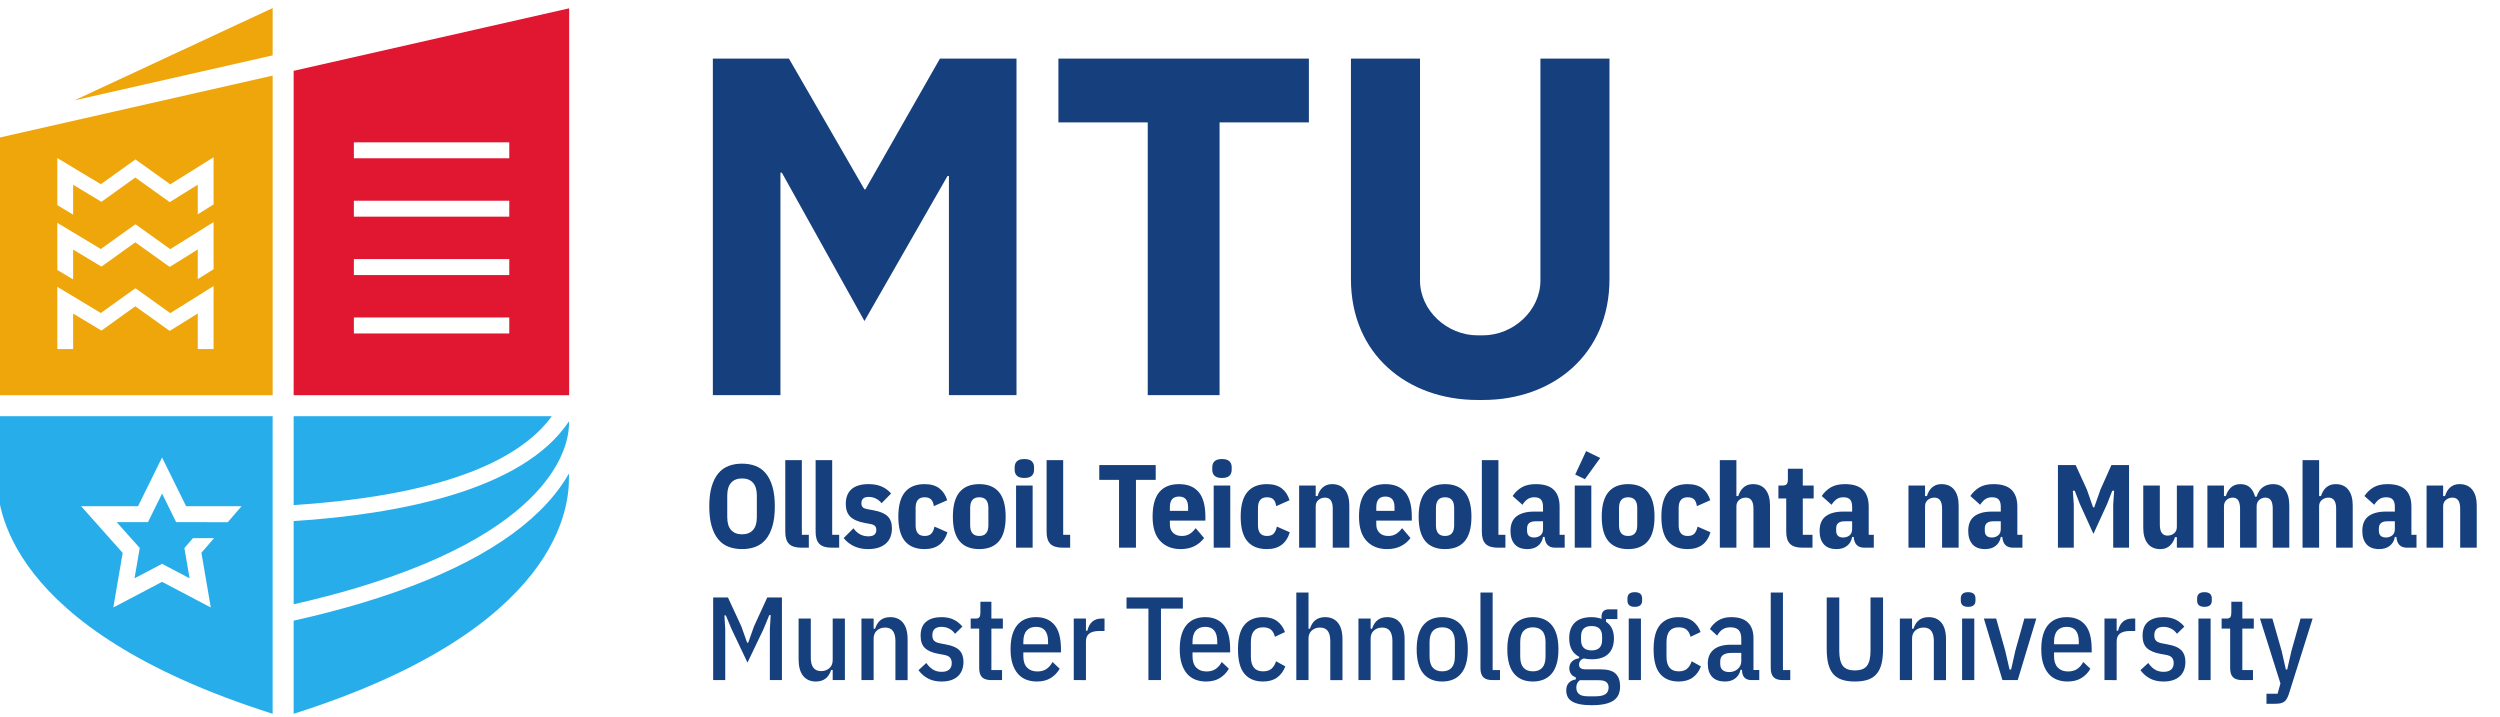 <?xml version="1.0" encoding="UTF-8" standalone="no"?>
<svg
   xmlns:dc="http://purl.org/dc/elements/1.1/"
   xmlns:cc="http://creativecommons.org/ns#"
   xmlns:rdf="http://www.w3.org/1999/02/22-rdf-syntax-ns#"
   xmlns:svg="http://www.w3.org/2000/svg"
   xmlns="http://www.w3.org/2000/svg"
   xmlns:sodipodi="http://sodipodi.sourceforge.net/DTD/sodipodi-0.dtd"
   xmlns:inkscape="http://www.inkscape.org/namespaces/inkscape"
   width="157mm"
   height="45mm"
   viewBox="0 0 157 45"
   version="1.1"
   id="svg8"
   inkscape:version="1.0.1 (3bc2e813f5, 2020-09-07)"
   sodipodi:docname="MTU_Logo_Colour_CMYK.svg">
  <defs
     id="defs2" />
  <sodipodi:namedview
     id="base"
     pagecolor="#ffffff"
     bordercolor="#666666"
     borderopacity="1.0"
     inkscape:pageopacity="0.0"
     inkscape:pageshadow="2"
     inkscape:zoom="1.5689623"
     inkscape:cx="296.69291"
     inkscape:cy="85.03937"
     inkscape:document-units="mm"
     inkscape:current-layer="layer1"
     inkscape:document-rotation="0"
     showgrid="false"
     inkscape:window-width="1645"
     inkscape:window-height="1039"
     inkscape:window-x="76"
     inkscape:window-y="76"
     inkscape:window-maximized="0" />
  <g
     inkscape:label="Capa 1"
     inkscape:groupmode="layer"
     id="layer1">
    <g
       id="g843"
       transform="matrix(0.035,0,0,-0.035,-21.473,64.225)">
      <path
         d="m 1634.38,985.469 c -6.78,-12.059 -15.27,-24.778 -25.98,-38.028 -64.17,-79.3 -180.3,-144.64 -345.21,-194.23 -38.11,-11.461 -79.45,-22.16 -122.78,-31.859 v -167.09 c 482.63,153.129 493.97,376.468 493.97,422.988 z m -30.79,102.781 H 1140.41 V 928.789 c 291.85,18.742 414.06,91.341 463.18,159.461 z M 1254.96,780.641 c -35.64,-10.68 -74.19,-20.719 -114.55,-29.922 v 149.34 c 182.25,11.57 410.58,53.14 493.97,178.961 1.63,-29.84 -11.3,-187.688 -379.42,-298.379"
         style="fill:#27adea;fill-opacity:1;fill-rule:nonzero;stroke:none"
         id="path845" />
      <path
         d="m 991.711,745.031 -87.43,45.969 -87.422,-45.969 16.77,97.93 -74.531,83.719 102.058,0.019 43.125,87.431 43.129,-87.368 h 99.58 l -24.78,-28.692 h -37.819 l 0.066,0.051 h -54.879 l -25.297,51.27 -25.238,-51.211 -56.137,-0.039 41.332,-46.352 -9.351,-54.41 49.394,25.973 49.403,-25.973 -9.332,54.242 15.367,17.789 h 37.836 L 974.91,843.16 Z M 608.723,1088.25 v -111 C 607.832,929.961 620.082,707.391 1102.71,554.262 V 1088.25 H 608.723"
         style="fill:#27adea;fill-opacity:1;fill-rule:nonzero;stroke:none"
         id="path847" />
      <path
         d="m 1527.29,1579.65 h -278.82 v -28.63 h 278.82 z m 0,-104.77 h -278.82 v -28.63 h 278.82 z m 0,-209.52 h -278.82 v -28.65 h 278.82 z m 0,104.77 h -278.82 v -28.65 h 278.82 z m 107.45,449.94 v -694.14 h -494.33 v 581.99 l 494.33,112.15"
         style="fill:#e11631;fill-opacity:1;fill-rule:nonzero;stroke:none"
         id="path849" />
      <path
         d="m 744.719,1333.57 -28.371,17.06 v 84.53 l 78.101,-46.96 62.051,44.49 62.492,-44.7 77.731,48.55 v -84.62 l -28.379,-17.72 v 53.17 l -50.336,-31.32 -61.758,44.17 -60.746,-43.58 -50.785,30.53 z m 0,116.28 -28.371,17.05 v 84.53 l 78.101,-46.95 62.051,44.48 62.492,-44.69 77.731,48.54 v -84.61 l -28.379,-17.73 v 53.17 l -50.336,-31.3 -61.758,44.15 -60.746,-43.57 -50.785,30.53 z m 252.004,-128.1 v -113.03 h -28.379 v 63.86 l -50.336,-31.32 -61.758,44.17 -60.746,-43.59 -50.785,30.54 v -63.66 h -3.086 -25.285 v 111.65 l 78.101,-46.96 62.051,44.49 62.492,-44.7 z m -388,265.55 v -461.37 h 493.987 v 573.44 z m 493.987,148.36 -355.62,-80.68 355.62,165.56 z"
         style="fill:#eea60b;fill-opacity:1;fill-rule:nonzero;stroke:none"
         id="path851" />
      <path
         d="m 4741.37,725.121 h 21.65 l -42.68,-135.473 c -1.14,-3.398 -2.37,-6.218 -3.71,-8.488 -1.36,-2.281 -2.98,-4.078 -4.89,-5.422 -1.92,-1.34 -4.21,-2.269 -6.91,-2.758 -2.68,-0.5 -5.8,-0.75 -9.33,-0.75 h -15.29 v 18.051 h 19.96 l 5.09,18.481 -36.73,116.359 h 22.29 l 16.56,-57.973 7.66,-33.539 h 2.32 l 7.65,33.539 z m -104.48,-110.41 c -7.64,0 -13.2,1.699 -16.67,5.09 -3.46,3.398 -5.19,8.91 -5.19,16.551 v 70.718 h -15.29 v 18.051 h 8.48 c 3.55,0 5.92,0.809 7.12,2.43 1.2,1.64 1.8,4.23 1.8,7.758 v 19.961 h 19.75 v -30.149 h 20.6 V 707.07 h -20.6 v -74.308 h 19.12 v -18.051 z m -78.76,110.41 h 21.86 v -110.41 h -21.86 z m 10.83,21.02 c -8.79,0 -13.18,3.75 -13.18,11.25 v 3.828 c 0,7.492 4.39,11.25 13.18,11.25 8.76,0 13.16,-3.758 13.16,-11.25 v -3.828 c 0,-7.5 -4.4,-11.25 -13.16,-11.25 z M 4495.48,612.16 c -9.2,0 -17.17,1.719 -23.89,5.192 -6.73,3.457 -12.57,8.507 -17.52,15.148 l 14.02,12.941 c 3.68,-5.293 7.71,-9.261 12.1,-11.91 4.39,-2.652 9.56,-3.972 15.49,-3.972 5.81,0 10.28,1.32 13.38,3.972 3.12,2.649 4.68,6.528 4.68,11.688 0,4.011 -0.99,7.23 -2.98,9.66 -1.98,2.422 -5.58,4.141 -10.83,5.133 l -9.55,1.718 c -11.18,1.981 -19.4,5.45 -24.63,10.391 -5.23,4.949 -7.85,12.301 -7.85,22.059 0,11.429 3.31,19.879 9.97,25.332 6.65,5.437 15.79,8.16 27.4,8.16 8.49,0 15.75,-1.461 21.76,-4.352 6.02,-2.898 11.28,-7.09 15.82,-12.59 l -13.17,-12.921 c -2.97,4.152 -6.55,7.25 -10.72,9.332 -4.17,2.078 -8.67,3.109 -13.48,3.109 -11.04,0 -16.56,-5.078 -16.56,-15.238 0,-4.43 1.13,-7.731 3.39,-9.871 2.27,-2.141 5.87,-3.641 10.82,-4.512 l 9.78,-1.899 c 11.47,-1.98 19.65,-5.492 24.52,-10.5 4.89,-5.019 7.33,-11.91 7.33,-20.66 0,-11.179 -3.39,-19.871 -10.19,-26.09 -6.8,-6.218 -16.49,-9.32 -29.09,-9.32 z m -105.95,2.551 v 110.41 h 21.87 v -21.883 h 2.55 c 1.55,7.09 4.49,12.5 8.8,16.262 4.32,3.75 9.81,5.621 16.47,5.621 h 5.52 v -22.293 h -9.35 c -7.79,0 -13.73,-1.488 -17.84,-4.469 -4.1,-2.968 -6.15,-7.718 -6.15,-14.218 v -69.43 z M 4322,710.25 c -7.35,0 -13.02,-2.23 -16.98,-6.691 -3.97,-4.438 -5.96,-11.137 -5.96,-20.071 v -4.437 h 44.4 v 4.437 c 0,17.852 -7.15,26.762 -21.46,26.762 z m 1.28,-98.09 c -6.93,0 -13.31,1.129 -19.11,3.399 -5.8,2.25 -10.76,5.761 -14.86,10.5 -4.1,4.742 -7.33,10.73 -9.66,17.941 -2.35,7.219 -3.51,15.852 -3.51,25.91 0,10.051 1.07,18.719 3.19,26.012 2.13,7.289 5.2,13.258 9.23,17.949 4.04,4.66 8.85,8.129 14.44,10.41 5.58,2.25 11.92,3.391 19,3.391 14.02,0 24.95,-4.602 32.81,-13.801 7.86,-9.211 11.79,-23.859 11.79,-43.961 v -5.519 h -67.54 v -7 c 0,-8.789 2.24,-15.512 6.7,-20.192 4.46,-4.66 10.59,-6.988 18.37,-6.988 6.65,0 12.13,1.48 16.45,4.437 4.32,2.993 7.96,7.153 10.94,12.551 l 12.74,-12.109 c -3.96,-6.93 -9.3,-12.5 -16.03,-16.668 -6.73,-4.184 -15.05,-6.262 -24.95,-6.262 z m -116.79,2.551 -33.34,110.41 h 22.08 l 16.16,-57.539 7.84,-33.973 h 2.77 l 7.64,33.973 16.13,57.539 h 21.46 l -33.34,-110.41 z m -72.41,110.41 h 21.88 v -110.41 h -21.88 z m 10.84,21.02 c -8.78,0 -13.16,3.75 -13.16,11.25 v 3.828 c 0,7.492 4.38,11.25 13.16,11.25 8.77,0 13.16,-3.758 13.16,-11.25 v -3.828 c 0,-7.5 -4.39,-11.25 -13.16,-11.25 z m -122.53,-131.43 v 110.41 h 21.88 v -18.269 h 2.55 c 4.38,13.878 13.44,20.82 27.17,20.82 9.92,0 17.59,-3.371 23.05,-10.09 5.45,-6.73 8.17,-16.594 8.17,-29.621 v -73.25 h -21.87 v 70.277 c 0,7.782 -1.49,13.731 -4.46,17.84 -2.97,4.102 -7.65,6.16 -14.02,6.16 -5.8,0 -10.69,-1.738 -14.65,-5.218 -3.97,-3.461 -5.94,-8.309 -5.94,-14.532 v -74.527 z m -108.7,148.211 v -95.981 c 0,-11.89 2.04,-20.679 6.15,-26.332 4.11,-5.66 11.39,-8.5 21.87,-8.5 10.48,0 17.76,2.84 21.87,8.5 4.11,5.653 6.16,14.442 6.16,26.332 v 95.981 h 22.51 v -92.371 c 0,-10.051 -0.89,-18.75 -2.66,-26.121 -1.77,-7.371 -4.63,-13.45 -8.59,-18.27 -3.97,-4.801 -9.17,-8.351 -15.61,-10.601 -6.44,-2.27 -14.34,-3.399 -23.68,-3.399 -9.34,0 -17.24,1.129 -23.67,3.399 -6.45,2.25 -11.65,5.8 -15.61,10.601 -3.97,4.82 -6.83,10.899 -8.6,18.27 -1.77,7.371 -2.66,16.07 -2.66,26.121 v 92.371 z m -101.3,-148.211 c -7.63,0 -13.15,1.711 -16.55,5.187 -3.41,3.481 -5.11,8.891 -5.11,16.262 v 135.672 h 21.89 v -139.07 h 13.15 v -18.051 z m -96.18,14.43 c 3.11,0 5.98,0.5 8.6,1.48 2.62,0.988 4.88,2.328 6.79,4.027 1.92,1.704 3.44,3.743 4.56,6.071 1.14,2.332 1.7,4.84 1.7,7.531 v 15.289 h -17.19 c -13.74,0 -20.59,-4.949 -20.59,-14.859 v -5.098 c 0,-4.961 1.44,-8.602 4.35,-10.941 2.89,-2.332 6.82,-3.5 11.78,-3.5 z m 39.92,-14.43 c -5.38,0 -9.56,1.48 -12.53,4.449 -2.97,2.969 -4.45,7.66 -4.45,14.012 h -2.55 c -1.56,-6.652 -4.78,-11.813 -9.67,-15.5 -4.89,-3.672 -10.86,-5.512 -17.94,-5.512 -10.47,0 -18.3,2.789 -23.46,8.371 -5.18,5.598 -7.76,13.489 -7.76,23.68 0,11.039 3.54,19.48 10.62,25.277 7.08,5.813 17.48,8.711 31.22,8.711 h 18.25 v 10.602 c 0,7.078 -1.55,12.289 -4.66,15.609 -3.12,3.328 -8.07,4.988 -14.87,4.988 -5.23,0 -9.74,-1.117 -13.48,-3.398 -3.75,-2.27 -7.18,-6.07 -10.3,-11.461 l -12.95,11.902 c 3.67,6.219 8.67,11.321 14.97,15.289 6.3,3.95 14.05,5.942 23.25,5.942 13.31,0 23.29,-3.223 29.95,-9.66 6.64,-6.453 9.98,-15.891 9.98,-28.364 v -56.886 h 10.4 v -18.051 z m -130.58,-2.551 c -14.46,0 -25.56,4.59 -33.35,13.809 -7.79,9.179 -11.67,23.832 -11.67,43.941 0,20.102 3.88,34.75 11.67,43.961 7.79,9.199 18.89,13.801 33.35,13.801 10.61,0 19.1,-2.453 25.47,-7.32 6.36,-4.891 10.97,-11.364 13.8,-19.442 l -18.04,-8.488 c -1.28,5.519 -3.59,9.738 -6.91,12.637 -3.33,2.89 -8.09,4.339 -14.32,4.339 -14.59,0 -21.88,-8.839 -21.88,-26.539 v -25.91 c 0,-17.687 7.29,-26.539 21.88,-26.539 6.36,0 11.34,1.52 14.96,4.57 3.61,3.051 6.4,7.532 8.39,13.481 l 16.57,-9.129 c -3.26,-8.633 -8.18,-15.32 -14.77,-20.062 -6.58,-4.739 -14.97,-7.11 -25.15,-7.11 z m -89.62,112.961 h 21.88 v -110.41 h -21.88 z m 10.84,21.02 c -8.78,0 -13.17,3.75 -13.17,11.25 v 3.828 c 0,7.492 4.39,11.25 13.17,11.25 8.78,0 13.16,-3.758 13.16,-11.25 v -3.828 c 0,-7.5 -4.38,-11.25 -13.16,-11.25 z M 3469.26,668 c 12.6,0 18.9,6.23 18.9,18.691 v 6.36 c 0,12.461 -6.3,18.679 -18.9,18.679 -12.6,0 -18.9,-6.218 -18.9,-18.679 v -6.36 c 0,-12.461 6.3,-18.691 18.9,-18.691 z m 30.58,-66.461 c 0,4.102 -1.35,7.281 -4.04,9.551 -2.68,2.269 -7.22,3.398 -13.58,3.398 h -33.98 c -4.25,-2.976 -6.37,-7.367 -6.37,-13.168 0,-4.949 1.6,-8.808 4.78,-11.57 3.17,-2.75 8.59,-4.129 16.24,-4.129 h 13.16 c 8.35,0 14.41,1.301 18.16,3.918 3.75,2.609 5.63,6.621 5.63,12 z m 20.6,2.231 c 0,-5.79 -0.93,-10.809 -2.76,-15.032 -1.84,-4.25 -4.82,-7.758 -8.92,-10.59 -4.11,-2.82 -9.38,-4.929 -15.82,-6.347 -6.44,-1.41 -14.34,-2.121 -23.68,-2.121 -8.35,0 -15.42,0.609 -21.23,1.8 -5.8,1.2 -10.52,2.918 -14.12,5.192 -3.62,2.25 -6.2,5.039 -7.75,8.34 -1.56,3.308 -2.34,7.078 -2.34,11.308 0,5.649 1.52,10.129 4.57,13.43 3.05,3.32 7.24,5.391 12.63,6.238 v 3.594 c -3.96,1.418 -6.9,3.539 -8.81,6.387 -1.92,2.82 -2.86,6.222 -2.86,10.191 0,4.942 1.59,8.942 4.77,11.981 3.18,3.05 7.46,5 12.84,5.847 v 2.551 c -11.88,6.102 -17.83,17.172 -17.83,33.211 0,12.219 3.36,21.59 10.09,28.121 6.72,6.52 16.73,9.801 30.04,9.801 6.52,0 12.46,-1.063 17.83,-3.192 v 3.602 c 0,9.066 4.39,13.59 13.17,13.59 h 15.29 v -17.391 h -20.38 v -4.91 c 4.53,-2.84 8.03,-6.789 10.5,-11.82 2.48,-5.039 3.72,-10.961 3.72,-17.781 0,-12.211 -3.35,-21.54 -10.08,-28 -6.72,-6.469 -16.74,-9.7 -30.05,-9.7 -2.55,0 -4.98,0.141 -7.33,0.442 -2.33,0.269 -4.56,0.629 -6.69,1.039 -2.83,-0.852 -4.95,-2.289 -6.36,-4.34 -1.42,-2.063 -2.12,-4.289 -2.12,-6.699 0,-2.821 0.95,-4.953 2.86,-6.352 1.91,-1.43 5.07,-2.14 9.45,-2.14 h 26.55 c 12.59,0 21.55,-2.61 26.85,-7.821 5.31,-5.23 7.97,-12.699 7.97,-22.429 z m -156.5,26.64 c 7.37,0 12.98,2.192 16.88,6.602 3.9,4.379 5.84,11.027 5.84,19.937 v 25.91 c 0,8.93 -1.94,15.571 -5.84,19.969 -3.9,4.383 -9.51,6.57 -16.88,6.57 -7.36,0 -12.98,-2.187 -16.88,-6.57 -3.9,-4.398 -5.84,-11.039 -5.84,-19.969 v -25.91 c 0,-8.91 1.94,-15.558 5.84,-19.937 3.9,-4.41 9.52,-6.602 16.88,-6.602 z m 0,-18.25 c -7.08,0 -13.41,1.129 -19,3.399 -5.59,2.25 -10.41,5.722 -14.43,10.41 -4.05,4.652 -7.12,10.64 -9.25,17.929 -2.12,7.293 -3.17,15.954 -3.17,26.012 0,10.051 1.05,18.719 3.17,26.012 2.13,7.289 5.2,13.258 9.25,17.949 4.02,4.66 8.84,8.129 14.43,10.41 5.59,2.25 11.92,3.391 19,3.391 6.93,0 13.23,-1.141 18.9,-3.391 5.66,-2.281 10.51,-5.75 14.54,-10.41 4.05,-4.691 7.12,-10.66 9.24,-17.949 2.13,-7.293 3.18,-15.961 3.18,-26.012 0,-10.058 -1.05,-18.719 -3.18,-26.012 -2.12,-7.289 -5.19,-13.277 -9.24,-17.929 -4.03,-4.688 -8.88,-8.16 -14.54,-10.41 -5.67,-2.27 -11.97,-3.399 -18.9,-3.399 z m -72.4,2.551 c -7.65,0 -13.17,1.711 -16.57,5.187 -3.4,3.481 -5.1,8.891 -5.1,16.262 v 135.672 h 21.88 v -139.07 h 13.16 v -18.051 z m -90.25,15.699 c 7.36,0 12.99,2.192 16.88,6.602 3.89,4.379 5.84,11.027 5.84,19.937 v 25.91 c 0,8.93 -1.95,15.571 -5.84,19.969 -3.89,4.383 -9.52,6.57 -16.88,6.57 -7.35,0 -12.99,-2.187 -16.88,-6.57 -3.9,-4.398 -5.85,-11.039 -5.85,-19.969 v -25.91 c 0,-8.91 1.95,-15.558 5.85,-19.937 3.89,-4.41 9.53,-6.602 16.88,-6.602 z m 0,-18.25 c -7.08,0 -13.41,1.129 -19,3.399 -5.6,2.25 -10.41,5.722 -14.44,10.41 -4.03,4.652 -7.12,10.64 -9.24,17.929 -2.13,7.293 -3.18,15.954 -3.18,26.012 0,10.051 1.05,18.719 3.18,26.012 2.12,7.289 5.21,13.258 9.24,17.949 4.03,4.66 8.84,8.129 14.44,10.41 5.59,2.25 11.92,3.391 19,3.391 6.93,0 13.23,-1.141 18.9,-3.391 5.66,-2.281 10.5,-5.75 14.55,-10.41 4.03,-4.691 7.12,-10.66 9.22,-17.949 2.13,-7.293 3.2,-15.961 3.2,-26.012 0,-10.058 -1.07,-18.719 -3.2,-26.012 -2.1,-7.289 -5.19,-13.277 -9.22,-17.929 -4.05,-4.688 -8.89,-8.16 -14.55,-10.41 -5.67,-2.27 -11.97,-3.399 -18.9,-3.399 z m -150.33,2.551 v 110.41 h 21.86 v -18.269 h 2.55 c 4.4,13.878 13.45,20.82 27.19,20.82 9.9,0 17.58,-3.371 23.03,-10.09 5.45,-6.73 8.18,-16.594 8.18,-29.621 v -73.25 h -21.88 v 70.277 c 0,7.782 -1.48,13.731 -4.45,17.84 -2.98,4.102 -7.65,6.16 -14.02,6.16 -5.8,0 -10.69,-1.738 -14.65,-5.218 -3.97,-3.461 -5.95,-8.309 -5.95,-14.532 v -74.527 z m -111.49,157.121 h 21.88 v -64.98 h 2.55 c 4.38,13.878 13.44,20.82 27.18,20.82 9.91,0 17.59,-3.371 23.04,-10.09 5.44,-6.73 8.17,-16.594 8.17,-29.621 v -73.25 h -21.87 v 70.277 c 0,7.782 -1.48,13.731 -4.46,17.84 -2.97,4.102 -7.64,6.16 -14.02,6.16 -5.8,0 -10.69,-1.738 -14.65,-5.218 -3.96,-3.461 -5.94,-8.309 -5.94,-14.532 v -74.527 h -21.88 z M 2879.81,612.16 c -14.43,0 -25.55,4.59 -33.33,13.809 -7.79,9.179 -11.68,23.832 -11.68,43.941 0,20.102 3.89,34.75 11.68,43.961 7.78,9.199 18.9,13.801 33.33,13.801 10.62,0 19.12,-2.453 25.48,-7.32 6.37,-4.891 10.97,-11.364 13.81,-19.442 l -18.06,-8.488 c -1.26,5.519 -3.57,9.738 -6.9,12.637 -3.32,2.89 -8.1,4.339 -14.33,4.339 -14.58,0 -21.86,-8.839 -21.86,-26.539 v -25.91 c 0,-17.687 7.28,-26.539 21.86,-26.539 6.37,0 11.36,1.52 14.98,4.57 3.6,3.051 6.39,7.532 8.38,13.481 l 16.56,-9.129 c -3.26,-8.633 -8.18,-15.32 -14.75,-20.062 -6.59,-4.739 -14.97,-7.11 -25.17,-7.11 z m -103.64,98.09 c -7.36,0 -13.03,-2.23 -16.99,-6.691 -3.96,-4.438 -5.94,-11.137 -5.94,-20.071 v -4.437 h 44.38 v 4.437 c 0,17.852 -7.16,26.762 -21.45,26.762 z m 1.27,-98.09 c -6.93,0 -13.3,1.129 -19.11,3.399 -5.81,2.25 -10.75,5.761 -14.86,10.5 -4.11,4.742 -7.33,10.73 -9.66,17.941 -2.34,7.219 -3.5,15.852 -3.5,25.91 0,10.051 1.05,18.719 3.18,26.012 2.12,7.289 5.2,13.258 9.24,17.949 4.03,4.66 8.84,8.129 14.44,10.41 5.58,2.25 11.91,3.391 19,3.391 14.02,0 24.95,-4.602 32.8,-13.801 7.87,-9.211 11.79,-23.859 11.79,-43.961 v -5.519 h -67.52 v -7 c 0,-8.789 2.23,-15.512 6.68,-20.192 4.46,-4.66 10.59,-6.988 18.37,-6.988 6.65,0 12.14,1.48 16.46,4.437 4.31,2.993 7.96,7.153 10.93,12.551 l 12.75,-12.109 c -3.97,-6.93 -9.31,-12.5 -16.04,-16.668 -6.73,-4.184 -15.04,-6.262 -24.95,-6.262 z m -80.81,130.801 v -128.25 h -22.51 v 128.25 h -39.29 v 19.961 h 101.08 v -19.961 z m -156.49,-128.25 v 110.41 h 21.88 v -21.883 h 2.55 c 1.54,7.09 4.48,12.5 8.8,16.262 4.32,3.75 9.8,5.621 16.45,5.621 h 5.53 v -22.293 h -9.34 c -7.79,0 -13.73,-1.488 -17.84,-4.469 -4.11,-2.968 -6.15,-7.718 -6.15,-14.218 v -69.43 z m -67.52,95.539 c -7.36,0 -13.03,-2.23 -16.99,-6.691 -3.97,-4.438 -5.94,-11.137 -5.94,-20.071 v -4.437 h 44.37 v 4.437 c 0,17.852 -7.15,26.762 -21.44,26.762 z m 1.27,-98.09 c -6.93,0 -13.3,1.129 -19.11,3.399 -5.81,2.25 -10.76,5.761 -14.86,10.5 -4.11,4.742 -7.33,10.73 -9.67,17.941 -2.33,7.219 -3.49,15.852 -3.49,25.91 0,10.051 1.05,18.719 3.18,26.012 2.12,7.289 5.2,13.258 9.24,17.949 4.03,4.66 8.84,8.129 14.44,10.41 5.58,2.25 11.92,3.391 19,3.391 14.02,0 24.95,-4.602 32.81,-13.801 7.85,-9.211 11.78,-23.859 11.78,-43.961 v -5.519 h -67.52 v -7 c 0,-8.789 2.23,-15.512 6.68,-20.192 4.46,-4.66 10.59,-6.988 18.37,-6.988 6.65,0 12.14,1.48 16.46,4.437 4.31,2.993 7.96,7.153 10.93,12.551 l 12.75,-12.109 c -3.97,-6.93 -9.31,-12.5 -16.04,-16.668 -6.72,-4.184 -15.05,-6.262 -24.95,-6.262 z m -81.54,2.551 c -7.64,0 -13.19,1.699 -16.66,5.09 -3.48,3.398 -5.21,8.91 -5.21,16.551 v 70.718 h -15.28 v 18.051 h 8.49 c 3.54,0 5.91,0.809 7.12,2.43 1.19,1.64 1.8,4.23 1.8,7.758 v 19.961 h 19.74 v -30.149 h 20.6 V 707.07 h -20.6 v -74.308 h 19.12 v -18.051 z m -89.39,-2.551 c -9.21,0 -17.17,1.719 -23.88,5.192 -6.74,3.457 -12.58,8.507 -17.53,15.148 l 14.01,12.941 c 3.68,-5.293 7.72,-9.261 12.11,-11.91 4.38,-2.652 9.56,-3.972 15.5,-3.972 5.8,0 10.27,1.32 13.38,3.972 3.11,2.649 4.67,6.528 4.67,11.688 0,4.011 -0.99,7.23 -2.97,9.66 -1.99,2.422 -5.6,4.141 -10.83,5.133 l -9.56,1.718 c -11.18,1.981 -19.4,5.45 -24.63,10.391 -5.23,4.949 -7.86,12.301 -7.86,22.059 0,11.429 3.33,19.879 9.98,25.332 6.66,5.437 15.79,8.16 27.39,8.16 8.5,0 15.76,-1.461 21.77,-4.352 6.01,-2.898 11.29,-7.09 15.82,-12.59 l -13.17,-12.921 c -2.97,4.152 -6.54,7.25 -10.72,9.332 -4.17,2.078 -8.67,3.109 -13.48,3.109 -11.05,0 -16.57,-5.078 -16.57,-15.238 0,-4.43 1.14,-7.731 3.41,-9.871 2.25,-2.141 5.86,-3.641 10.82,-4.512 l 9.77,-1.899 c 11.46,-1.98 19.64,-5.492 24.53,-10.5 4.88,-5.019 7.32,-11.91 7.32,-20.66 0,-11.179 -3.39,-19.871 -10.19,-26.09 -6.8,-6.218 -16.5,-9.32 -29.09,-9.32 z m -143.76,2.551 v 110.41 h 21.88 v -18.269 h 2.55 c 4.38,13.878 13.44,20.82 27.18,20.82 9.9,0 17.58,-3.371 23.03,-10.09 5.45,-6.73 8.18,-16.594 8.18,-29.621 v -73.25 h -21.87 v 70.277 c 0,7.782 -1.49,13.731 -4.47,17.84 -2.96,4.102 -7.64,6.16 -14.01,6.16 -5.81,0 -10.68,-1.738 -14.64,-5.218 -3.97,-3.461 -5.95,-8.309 -5.95,-14.532 v -74.527 z m -51.59,18.238 h -2.76 c -4.39,-13.859 -13.53,-20.789 -27.39,-20.789 -9.77,0 -17.38,3.36 -22.83,10.07 -5.45,6.731 -8.17,16.61 -8.17,29.622 v 73.269 h 21.87 V 654.84 c 0,-16 6.23,-24 18.68,-24 5.66,0 10.51,1.742 14.54,5.191 4.04,3.481 6.06,8.321 6.06,14.559 v 74.531 h 21.87 v -110.41 h -21.87 z M 1994.86,706 l 1.48,25.281 h -2.55 l -10.19,-24.84 -28.88,-60.312 -28.66,60.312 -10.2,24.411 h -2.54 L 1914.81,706 v -91.289 h -21.67 v 148.211 h 26.55 l 23.99,-51.82 10.41,-29.301 h 1.92 l 10.39,29.301 23.79,51.82 h 26.32 V 614.711 h -21.65 z m 2972.61,146.301 v 111.488 h 29.72 v -18.898 h 3.4 c 0.85,2.961 1.98,5.718 3.39,8.269 1.41,2.551 3.19,4.82 5.32,6.801 2.12,1.98 4.6,3.527 7.42,4.68 2.83,1.121 6.09,1.699 9.77,1.699 10.05,0 17.73,-3.379 23.04,-10.102 5.3,-6.718 7.96,-16.097 7.96,-28.136 v -75.801 h -29.72 v 70.078 c 0,13.172 -4.62,19.742 -13.81,19.742 -4.53,0 -8.45,-1.383 -11.77,-4.141 -3.34,-2.75 -5,-6.621 -5,-11.57 v -74.109 z m -73.06,18.281 c 4.39,0 8.18,1.219 11.37,3.707 3.19,2.473 4.78,6.313 4.78,11.57 v 13.801 h -13.38 c -10.19,0 -15.29,-4.238 -15.29,-12.75 v -4.039 c 0,-4.242 1.09,-7.359 3.3,-9.34 2.18,-1.972 5.27,-2.949 9.22,-2.949 z m 37.81,-18.281 c -11.61,0 -17.91,6.437 -18.9,19.32 h -2.76 c -1.14,-6.789 -4.17,-12.121 -9.13,-16.019 -4.97,-3.903 -11.26,-5.84 -18.9,-5.84 -10.06,0 -17.63,2.859 -22.73,8.59 -5.09,5.75 -7.63,13.699 -7.63,23.898 0,12.16 3.72,21.012 11.14,26.539 7.43,5.52 17.8,8.27 31.1,8.27 h 16.15 v 8.632 c 0,5.77 -1.2,10.059 -3.62,12.86 -2.4,2.801 -6.43,4.199 -12.09,4.199 -4.96,0 -9.11,-1.219 -12.42,-3.672 -3.34,-2.457 -6.27,-5.726 -8.82,-9.789 l -17.62,15.762 c 4.53,6.648 10.05,11.859 16.57,15.64 6.5,3.758 14.85,5.649 25.05,5.649 14.57,0 25.33,-3.399 32.27,-10.192 6.94,-6.796 10.4,-16.929 10.4,-30.378 v -50.321 h 9.13 v -23.148 z m -187.28,157.129 h 29.72 v -64.539 h 3.4 c 0.85,2.961 2.02,5.718 3.5,8.269 1.5,2.551 3.29,4.82 5.42,6.801 2.11,1.98 4.59,3.527 7.42,4.68 2.85,1.121 6.17,1.699 9.99,1.699 9.91,0 17.48,-3.379 22.72,-10.102 5.23,-6.718 7.86,-16.097 7.86,-28.136 v -75.801 h -29.73 v 70.078 c 0,13.172 -4.61,19.742 -13.8,19.742 -4.54,0 -8.47,-1.383 -11.78,-4.141 -3.33,-2.75 -5,-6.621 -5,-11.57 v -74.109 h -29.72 z M 4574.21,852.301 v 111.488 h 29.73 v -18.898 h 3.39 c 0.85,2.961 2.04,5.718 3.51,8.269 1.48,2.551 3.26,4.82 5.31,6.801 2.05,1.98 4.48,3.527 7.33,4.68 2.83,1.121 6.08,1.699 9.76,1.699 7.23,0 12.95,-1.961 17.2,-5.852 4.25,-3.886 7.36,-9.437 9.34,-16.668 h 2.77 c 2.4,7.782 6.19,13.489 11.35,17.11 5.17,3.59 11.16,5.41 17.96,5.41 9.47,0 16.73,-3.399 21.75,-10.192 5.02,-6.796 7.54,-16.148 7.54,-28.046 v -75.801 h -29.72 v 70.078 c 0,13.172 -4.33,19.742 -12.95,19.742 -4.4,0 -8.16,-1.383 -11.26,-4.141 -3.12,-2.75 -4.67,-6.621 -4.67,-11.57 v -74.109 h -29.73 v 70.078 c 0,13.172 -4.32,19.742 -12.96,19.742 -4.39,0 -8.14,-1.383 -11.25,-4.141 -3.11,-2.75 -4.67,-6.621 -4.67,-11.57 v -74.109 z m -54.79,18.91 h -3.39 c -0.85,-2.992 -2.02,-5.742 -3.5,-8.289 -1.49,-2.551 -3.29,-4.813 -5.42,-6.801 -2.12,-1.98 -4.6,-3.539 -7.42,-4.672 -2.83,-1.121 -6.16,-1.687 -9.98,-1.687 -9.92,0 -17.49,3.347 -22.73,10.09 -5.24,6.718 -7.85,16.097 -7.85,28.117 v 75.82 h 29.73 v -70.07 c 0,-13.168 4.6,-19.75 13.8,-19.75 4.52,0 8.45,1.371 11.77,4.133 3.33,2.757 4.99,6.617 4.99,11.57 v 74.117 h 29.74 V 852.301 h -29.74 z m -114.22,58.391 1.69,24.847 h -3.39 l -9.13,-23.578 -24.64,-53.723 -24.41,53.723 -9.14,23.578 h -3.39 l 1.69,-24.847 v -77.301 h -28.45 v 148.219 h 31.85 l 20.18,-44.18 11.04,-31.629 h 2.12 l 11.04,31.629 19.75,44.18 h 31.63 V 852.301 h -28.44 z m -217.87,-59.02 c 4.39,0 8.19,1.219 11.37,3.707 3.18,2.473 4.78,6.313 4.78,11.57 v 13.801 h -13.38 c -10.2,0 -15.3,-4.238 -15.3,-12.75 v -4.039 c 0,-4.242 1.11,-7.359 3.31,-9.34 2.18,-1.972 5.27,-2.949 9.22,-2.949 z m 37.81,-18.281 c -11.61,0 -17.91,6.437 -18.9,19.32 h -2.76 c -1.15,-6.789 -4.18,-12.121 -9.14,-16.019 -4.96,-3.903 -11.24,-5.84 -18.89,-5.84 -10.06,0 -17.63,2.859 -22.73,8.59 -5.08,5.75 -7.63,13.699 -7.63,23.898 0,12.16 3.71,21.012 11.13,26.539 7.44,5.52 17.8,8.27 31.11,8.27 h 16.15 v 8.632 c 0,5.77 -1.21,10.059 -3.61,12.86 -2.41,2.801 -6.45,4.199 -12.11,4.199 -4.96,0 -9.1,-1.219 -12.42,-3.672 -3.33,-2.457 -6.26,-5.726 -8.81,-9.789 l -17.62,15.762 c 4.52,6.648 10.04,11.859 16.56,15.64 6.5,3.758 14.86,5.649 25.06,5.649 14.57,0 25.34,-3.399 32.26,-10.192 6.94,-6.796 10.41,-16.929 10.41,-30.378 v -50.321 h 9.12 v -23.148 z m -187.29,0 v 111.488 h 29.73 v -18.898 h 3.4 c 0.85,2.961 1.98,5.718 3.4,8.269 1.41,2.551 3.19,4.82 5.3,6.801 2.13,1.98 4.6,3.527 7.43,4.68 2.84,1.121 6.09,1.699 9.77,1.699 10.05,0 17.73,-3.379 23.04,-10.102 5.3,-6.718 7.96,-16.097 7.96,-28.136 v -75.801 h -29.72 v 70.078 c 0,13.172 -4.61,19.742 -13.8,19.742 -4.54,0 -8.46,-1.383 -11.79,-4.141 -3.33,-2.75 -4.99,-6.621 -4.99,-11.57 v -74.109 z m -117.2,18.281 c 4.38,0 8.17,1.219 11.35,3.707 3.2,2.473 4.79,6.313 4.79,11.57 v 13.801 h -13.38 c -10.2,0 -15.29,-4.238 -15.29,-12.75 v -4.039 c 0,-4.242 1.1,-7.359 3.29,-9.34 2.19,-1.972 5.27,-2.949 9.24,-2.949 z m 37.79,-18.281 c -11.6,0 -17.9,6.437 -18.9,19.32 h -2.75 c -1.15,-6.789 -4.18,-12.121 -9.14,-16.019 -4.95,-3.903 -11.25,-5.84 -18.9,-5.84 -10.05,0 -17.62,2.859 -22.71,8.59 -5.09,5.75 -7.65,13.699 -7.65,23.898 0,12.16 3.72,21.012 11.14,26.539 7.44,5.52 17.81,8.27 31.12,8.27 h 16.14 v 8.632 c 0,5.77 -1.21,10.059 -3.61,12.86 -2.41,2.801 -6.45,4.199 -12.11,4.199 -4.96,0 -9.1,-1.219 -12.42,-3.672 -3.33,-2.457 -6.27,-5.726 -8.82,-9.789 l -17.62,15.762 c 4.53,6.648 10.06,11.859 16.57,15.64 6.5,3.758 14.86,5.649 25.05,5.649 14.59,0 25.34,-3.399 32.28,-10.192 6.93,-6.796 10.4,-16.929 10.4,-30.378 v -50.321 h 9.13 v -23.148 z m -110.83,0 c -10.2,0 -17.6,2.269 -22.2,6.801 -4.6,4.519 -6.9,11.75 -6.9,21.668 v 59.871 h -14.02 v 23.148 h 6.8 c 3.97,0 6.66,0.852 8.07,2.551 1.41,1.699 2.12,4.449 2.12,8.269 v 19.321 h 26.76 v -30.141 h 19.53 v -23.148 h -19.53 v -65.192 h 17.4 v -23.148 z m -148.22,157.129 h 29.72 v -64.539 h 3.4 c 0.85,2.961 2.03,5.718 3.51,8.269 1.49,2.551 3.29,4.82 5.42,6.801 2.11,1.98 4.6,3.527 7.43,4.68 2.83,1.121 6.16,1.699 9.98,1.699 9.9,0 17.48,-3.379 22.72,-10.102 5.23,-6.718 7.85,-16.097 7.85,-28.136 v -75.801 h -29.72 v 70.078 c 0,13.172 -4.6,19.742 -13.81,19.742 -4.53,0 -8.46,-1.383 -11.78,-4.141 -3.33,-2.75 -5,-6.621 -5,-11.57 v -74.109 h -29.72 z m -57.75,-159.668 c -15.58,0 -27.32,4.738 -35.25,14.218 -7.93,9.481 -11.89,24.129 -11.89,43.961 0,19.809 3.96,34.5 11.89,44.059 7.93,9.559 19.67,14.34 35.25,14.34 11.04,0 19.85,-2.531 26.44,-7.551 6.58,-5.027 11.28,-12.148 14.11,-21.34 l -24,-10.609 c -0.7,5.371 -2.32,9.379 -4.87,11.992 -2.55,2.617 -6.44,3.918 -11.68,3.918 -10.76,0 -16.13,-6.352 -16.13,-19.09 v -31.219 c 0,-12.742 5.37,-19.121 16.13,-19.121 5.38,0 9.37,1.379 11.99,4.141 2.62,2.769 4.56,6.98 5.84,12.648 l 23.15,-10.187 c -6.09,-20.113 -19.74,-30.16 -40.98,-30.16 z m -106.82,23.558 c 10.9,0 16.36,6.379 16.36,19.121 v 31.219 c 0,12.738 -5.46,19.09 -16.36,19.09 -10.89,0 -16.33,-6.352 -16.33,-19.09 v -31.219 c 0,-12.742 5.44,-19.121 16.33,-19.121 z m 0,-23.558 c -15.56,0 -27.35,4.738 -35.35,14.218 -8,9.481 -11.99,24.129 -11.99,43.961 0,19.809 3.99,34.5 11.99,44.059 8,9.559 19.79,14.34 35.35,14.34 15.58,0 27.37,-4.781 35.37,-14.34 7.99,-9.559 12,-24.25 12,-44.059 0,-19.832 -4.01,-34.48 -12,-43.961 -8,-9.48 -19.79,-14.218 -35.37,-14.218 z m -77.49,125.476 -17.42,8.301 19.54,42.031 25.28,-12.31 z m -18.27,-122.937 v 111.488 h 29.74 V 852.301 Z m -73.03,18.281 c 4.38,0 8.17,1.219 11.36,3.707 3.18,2.473 4.77,6.313 4.77,11.57 v 13.801 h -13.38 c -10.2,0 -15.28,-4.238 -15.28,-12.75 v -4.039 c 0,-4.242 1.09,-7.359 3.29,-9.34 2.19,-1.972 5.27,-2.949 9.24,-2.949 z m 37.79,-18.281 c -11.61,0 -17.91,6.437 -18.9,19.32 h -2.76 c -1.13,-6.789 -4.18,-12.121 -9.13,-16.019 -4.96,-3.903 -11.25,-5.84 -18.9,-5.84 -10.06,0 -17.63,2.859 -22.71,8.59 -5.1,5.75 -7.65,13.699 -7.65,23.898 0,12.16 3.71,21.012 11.14,26.539 7.43,5.52 17.8,8.27 31.12,8.27 h 16.13 v 8.632 c 0,5.77 -1.2,10.059 -3.61,12.86 -2.41,2.801 -6.44,4.199 -12.1,4.199 -4.96,0 -9.11,-1.219 -12.43,-3.672 -3.33,-2.457 -6.26,-5.726 -8.81,-9.789 l -17.62,15.762 c 4.52,6.648 10.05,11.859 16.56,15.64 6.5,3.758 14.86,5.649 25.06,5.649 14.58,0 25.34,-3.399 32.27,-10.192 6.94,-6.796 10.41,-16.929 10.41,-30.378 v -50.321 h 9.13 v -23.148 z m -102.56,0 c -10.33,0 -17.72,2.301 -22.19,6.898 -4.45,4.602 -6.69,11.653 -6.69,21.129 v 129.102 h 29.73 V 875.449 h 12.53 v -23.148 z m -94.91,21.019 c 10.9,0 16.35,6.379 16.35,19.121 v 31.219 c 0,12.738 -5.45,19.09 -16.35,19.09 -10.91,0 -16.36,-6.352 -16.36,-19.09 v -31.219 c 0,-12.742 5.45,-19.121 16.36,-19.121 z m 0,-23.558 c -15.58,0 -27.37,4.738 -35.35,14.218 -8,9.481 -12.02,24.129 -12.02,43.961 0,19.809 4.02,34.5 12.02,44.059 7.98,9.559 19.77,14.34 35.35,14.34 15.56,0 27.34,-4.781 35.34,-14.34 8,-9.559 12.01,-24.25 12.01,-44.059 0,-19.832 -4.01,-34.48 -12.01,-43.961 -8,-9.48 -19.78,-14.218 -35.34,-14.218 z m -107.02,94.277 c -10.9,0 -16.36,-6.32 -16.36,-18.957 v -6.742 h 32.7 v 6.742 c 0,12.637 -5.45,18.957 -16.34,18.957 z m 2.96,-94.277 c -15.28,0 -27.5,4.84 -36.62,14.527 -9.13,9.699 -13.71,24.25 -13.71,43.652 0,19.809 4.02,34.5 12.01,44.059 7.99,9.559 19.78,14.34 35.36,14.34 15.56,0 27.35,-4.77 35.35,-14.301 8,-9.519 12,-24.16 12,-43.918 v -7.191 h -63.71 v -7.02 c 0,-6.219 1.92,-11.211 5.74,-14.961 3.82,-3.758 9.05,-5.629 15.71,-5.629 5.52,0 10.23,1.239 14.12,3.719 3.89,2.481 7.47,5.922 10.73,10.301 l 15.08,-17.731 c -4.54,-6.121 -10.31,-10.961 -17.32,-14.519 -7,-3.551 -15.25,-5.328 -24.74,-5.328 z m -157.76,2.539 v 111.488 h 29.73 v -18.898 h 3.4 c 0.85,2.961 1.98,5.718 3.38,8.269 1.43,2.551 3.2,4.82 5.32,6.801 2.13,1.98 4.61,3.527 7.44,4.68 2.82,1.121 6.08,1.699 9.76,1.699 10.05,0 17.74,-3.379 23.04,-10.102 5.31,-6.718 7.97,-16.097 7.97,-28.136 v -75.801 h -29.74 v 70.078 c 0,13.172 -4.6,19.742 -13.79,19.742 -4.54,0 -8.47,-1.383 -11.79,-4.141 -3.32,-2.75 -4.99,-6.621 -4.99,-11.57 v -74.109 z m -57.75,-2.539 c -15.58,0 -27.33,4.738 -35.26,14.218 -7.93,9.481 -11.88,24.129 -11.88,43.961 0,19.809 3.95,34.5 11.88,44.059 7.93,9.559 19.68,14.34 35.26,14.34 11.03,0 19.85,-2.531 26.43,-7.551 6.58,-5.027 11.29,-12.148 14.12,-21.34 l -23.99,-10.609 c -0.71,5.371 -2.33,9.379 -4.88,11.992 -2.55,2.617 -6.45,3.918 -11.68,3.918 -10.76,0 -16.14,-6.352 -16.14,-19.09 v -31.219 c 0,-12.742 5.38,-19.121 16.14,-19.121 5.38,0 9.37,1.379 12,4.141 2.62,2.769 4.56,6.98 5.83,12.648 l 23.14,-10.187 c -6.08,-20.113 -19.73,-30.16 -40.97,-30.16 z m -95.56,114.027 h 29.74 V 852.301 h -29.74 z m 14.87,13.59 c -6.09,0 -10.51,1.301 -13.27,3.93 -2.76,2.601 -4.14,6.171 -4.14,10.722 v 4.66 c 0,4.539 1.38,8.099 4.14,10.719 2.76,2.63 7.18,3.93 13.27,3.93 6.09,0 10.51,-1.3 13.28,-3.93 2.75,-2.62 4.13,-6.18 4.13,-10.719 v -4.66 c 0,-4.551 -1.38,-8.121 -4.13,-10.722 -2.77,-2.629 -7.19,-3.93 -13.28,-3.93 z m -77.14,-33.34 c -10.91,0 -16.35,-6.32 -16.35,-18.957 v -6.742 h 32.7 v 6.742 c 0,12.637 -5.45,18.957 -16.35,18.957 z m 2.97,-94.277 c -15.29,0 -27.49,4.84 -36.63,14.527 -9.13,9.699 -13.69,24.25 -13.69,43.652 0,19.809 4,34.5 11.99,44.059 7.99,9.559 19.78,14.34 35.36,14.34 15.57,0 27.36,-4.77 35.36,-14.301 7.99,-9.519 11.99,-24.16 11.99,-43.918 v -7.191 h -63.7 v -7.02 c 0,-6.219 1.91,-11.211 5.73,-14.961 3.82,-3.758 9.05,-5.629 15.71,-5.629 5.52,0 10.23,1.239 14.13,3.719 3.89,2.481 7.46,5.922 10.72,10.301 l 15.07,-17.731 c -4.53,-6.121 -10.3,-10.961 -17.3,-14.519 -7.01,-3.551 -15.26,-5.328 -24.74,-5.328 z M 2651.74,973.98 V 852.301 h -30.36 V 973.98 h -35.47 v 26.54 h 101.3 V 973.98 Z M 2520.31,852.301 c -10.34,0 -17.74,2.301 -22.2,6.898 -4.45,4.602 -6.68,11.653 -6.68,21.129 v 129.102 h 29.73 V 875.449 h 12.52 v -23.148 z m -83.67,111.488 h 29.73 V 852.301 h -29.73 z m 14.86,13.59 c -6.08,0 -10.5,1.301 -13.27,3.93 -2.75,2.601 -4.13,6.171 -4.13,10.722 v 4.66 c 0,4.539 1.38,8.099 4.13,10.719 2.77,2.63 7.19,3.93 13.27,3.93 6.1,0 10.52,-1.3 13.28,-3.93 2.76,-2.62 4.14,-6.18 4.14,-10.719 v -4.66 c 0,-4.551 -1.38,-8.121 -4.14,-10.722 -2.76,-2.629 -7.18,-3.93 -13.28,-3.93 z M 2370.61,873.32 c 10.89,0 16.34,6.379 16.34,19.121 v 31.219 c 0,12.738 -5.45,19.09 -16.34,19.09 -10.9,0 -16.35,-6.352 -16.35,-19.09 v -31.219 c 0,-12.742 5.45,-19.121 16.35,-19.121 z m 0,-23.558 c -15.58,0 -27.36,4.738 -35.36,14.218 -7.99,9.481 -12,24.129 -12,43.961 0,19.809 4.01,34.5 12,44.059 8,9.559 19.78,14.34 35.36,14.34 15.56,0 27.35,-4.781 35.35,-14.34 8,-9.559 12,-24.25 12,-44.059 0,-19.832 -4,-34.48 -12,-43.961 -8,-9.48 -19.79,-14.218 -35.35,-14.218 z m -98.1,0 c -15.57,0 -27.32,4.738 -35.25,14.218 -7.93,9.481 -11.89,24.129 -11.89,43.961 0,19.809 3.96,34.5 11.89,44.059 7.93,9.559 19.68,14.34 35.25,14.34 11.04,0 19.86,-2.531 26.44,-7.551 6.58,-5.027 11.28,-12.148 14.12,-21.34 l -24,-10.609 c -0.71,5.371 -2.33,9.379 -4.88,11.992 -2.54,2.617 -6.45,3.918 -11.68,3.918 -10.76,0 -16.14,-6.352 -16.14,-19.09 v -31.219 c 0,-12.742 5.38,-19.121 16.14,-19.121 5.38,0 9.37,1.379 12,4.141 2.61,2.769 4.56,6.98 5.83,12.648 l 23.15,-10.187 c -6.09,-20.113 -19.75,-30.16 -40.98,-30.16 z m -101.5,0 c -18.26,0 -32.84,6.578 -43.74,19.75 l 17.62,17.609 c 6.79,-9.621 15.71,-14.441 26.76,-14.441 9.48,0 14.23,3.84 14.23,11.48 0,2.961 -0.75,5.27 -2.23,6.891 -1.49,1.629 -3.93,2.808 -7.33,3.519 l -11.25,2.11 c -12.04,2.269 -20.7,6.05 -26.01,11.359 -5.31,5.313 -7.96,12.852 -7.96,22.609 0,11.75 3.46,20.641 10.39,26.661 6.94,6 17.06,9.031 30.37,9.031 8.92,0 16.67,-1.379 23.25,-4.149 6.59,-2.769 12.36,-6.972 17.31,-12.64 l -16.99,-17.403 c -6.37,7.5 -14.15,11.25 -23.35,11.25 -8.64,0 -12.96,-3.828 -12.96,-11.468 0,-3.121 0.77,-5.45 2.33,-7.008 1.56,-1.563 4.11,-2.684 7.65,-3.391 l 11.68,-2.133 c 11.75,-2.117 20.21,-5.687 25.37,-10.707 5.17,-5.043 7.76,-12.23 7.76,-21.57 0,-12.019 -3.76,-21.269 -11.26,-27.711 -7.51,-6.43 -18.05,-9.648 -31.64,-9.648 z m -65.16,2.539 c -10.34,0 -17.73,2.301 -22.19,6.898 -4.46,4.602 -6.69,11.653 -6.69,21.129 v 129.102 h 29.73 V 875.449 h 12.53 v -23.148 z m -54.45,0 c -10.33,0 -17.72,2.301 -22.19,6.898 -4.46,4.602 -6.68,11.653 -6.68,21.129 v 129.102 h 29.72 V 875.449 h 12.53 v -23.148 z m -106.44,24 c 8.5,0 15.04,2.551 19.63,7.679 4.61,5.122 6.91,12.782 6.91,23.032 v 38.797 c 0,10.23 -2.3,17.921 -6.91,23.031 -4.59,5.121 -11.13,7.691 -19.63,7.691 -8.5,0 -15.04,-2.57 -19.64,-7.691 -4.61,-5.11 -6.91,-12.801 -6.91,-23.031 v -38.797 c 0,-10.25 2.3,-17.91 6.91,-23.032 4.6,-5.128 11.14,-7.679 19.64,-7.679 z m 0,-26.539 c -8.92,0 -16.99,1.379 -24.21,4.148 -7.21,2.738 -13.38,7.199 -18.47,13.36 -5.1,6.171 -9.07,14.089 -11.89,23.781 -2.84,9.699 -4.25,21.488 -4.25,35.359 0,13.879 1.41,25.66 4.25,35.36 2.82,9.679 6.79,17.621 11.89,23.781 5.09,6.16 11.26,10.609 18.47,13.371 7.22,2.768 15.29,4.148 24.21,4.148 8.91,0 16.99,-1.38 24.21,-4.148 7.22,-2.762 13.38,-7.211 18.47,-13.371 5.1,-6.16 9.06,-14.102 11.89,-23.781 2.82,-9.7 4.25,-21.481 4.25,-35.36 0,-13.871 -1.43,-25.66 -4.25,-35.359 -2.83,-9.692 -6.79,-17.61 -11.89,-23.781 -5.09,-6.161 -11.25,-10.622 -18.47,-13.36 -7.22,-2.769 -15.3,-4.148 -24.21,-4.148 z m 1329.3,267.568 c 125.24,0 227.11,81.31 227.11,216.8 v 395.73 h -123.9 v -398.13 c 0,-54.27 -48.93,-98.43 -103.21,-98.43 h -9.66 c -54.27,0 -103.18,44.16 -103.18,98.43 v 398.13 h -123.93 v -395.73 c 0,-135.49 101.89,-216.8 227.11,-216.8 z m -472.49,498.06 v -489.33 h -128.88 v 489.33 h -160.28 v 114.47 h 449.42 v -114.47 z m -485.61,-96.19 h -2.53 L 2164.58,1259 2016.4,1525.14 h -2.55 v -399.08 h -121.27 v 603.8 h 136.53 l 135.47,-234.65 h 1.69 l 133.78,234.65 h 137.37 v -603.8 h -121.26 v 393.14"
         style="fill:#163f7e;fill-opacity:1;fill-rule:nonzero;stroke:none"
         id="path853" />
    </g>
  </g>
</svg>
